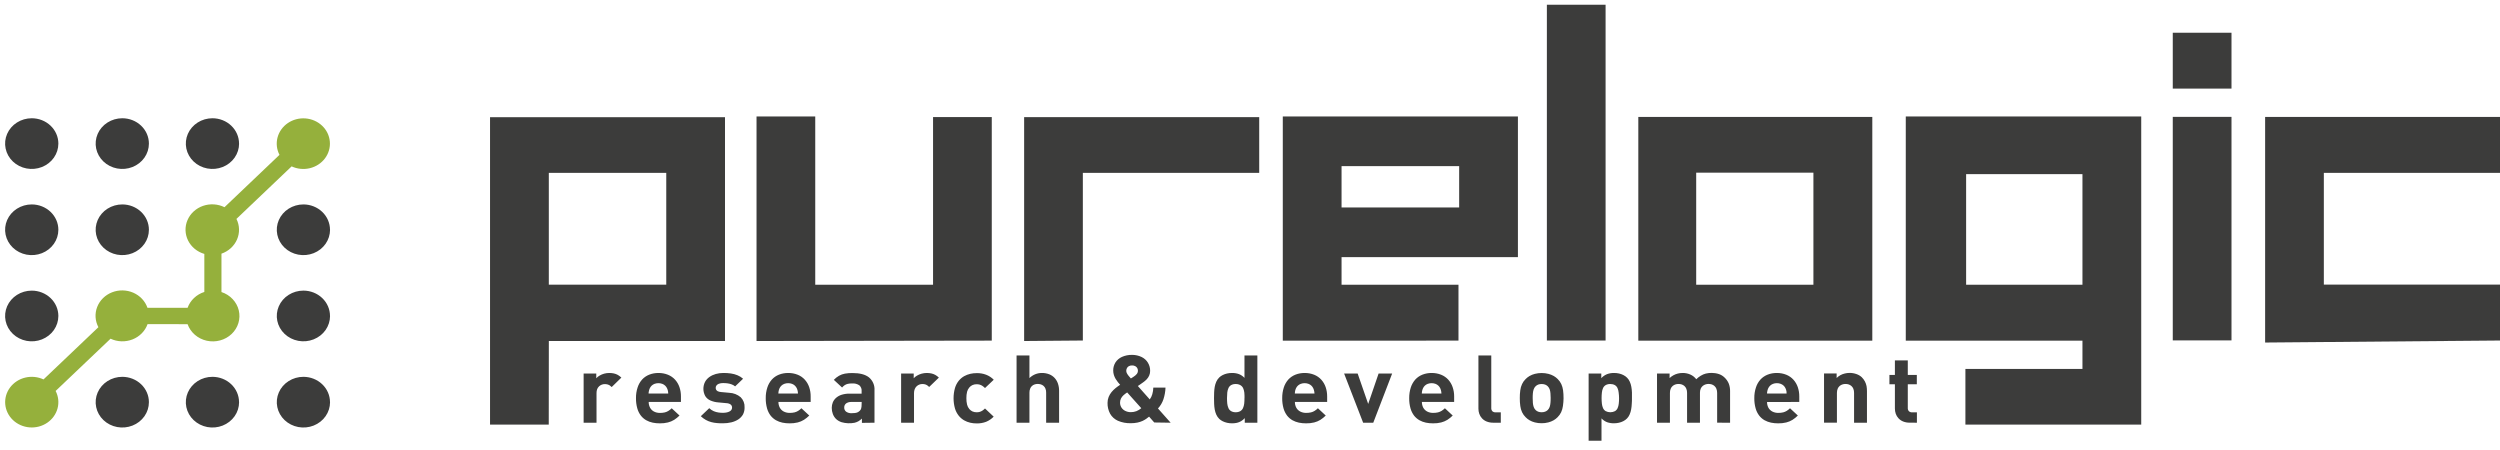 <svg width="222" height="40" viewBox="0 0 222 40" fill="none" xmlns="http://www.w3.org/2000/svg">
<path fill-rule="evenodd" clip-rule="evenodd" d="M13.104 28.782C12.996 29.085 12.821 29.363 12.591 29.597C12.361 29.831 12.081 30.016 11.77 30.139C11.459 30.261 11.124 30.319 10.787 30.309C10.45 30.298 10.12 30.219 9.818 30.077L4.94 34.717C5.187 35.195 5.248 35.741 5.112 36.258C4.976 36.775 4.651 37.229 4.196 37.539C3.741 37.849 3.185 37.996 2.627 37.952C2.069 37.908 1.545 37.678 1.15 37.301C0.754 36.924 0.511 36.426 0.465 35.895C0.42 35.364 0.573 34.834 0.899 34.401C1.225 33.968 1.702 33.659 2.245 33.529C2.788 33.4 3.362 33.458 3.864 33.693L8.738 29.055C8.591 28.778 8.506 28.476 8.487 28.166C8.469 27.857 8.518 27.547 8.631 27.257C8.744 26.966 8.919 26.701 9.145 26.478C9.371 26.255 9.642 26.078 9.943 25.96C10.244 25.841 10.567 25.782 10.893 25.788C11.218 25.794 11.539 25.863 11.835 25.992C12.131 26.122 12.396 26.307 12.613 26.538C12.83 26.769 12.994 27.04 13.096 27.335H16.657C16.774 27.007 16.97 26.709 17.228 26.464C17.486 26.22 17.8 26.035 18.145 25.925V22.548C17.831 22.456 17.54 22.303 17.291 22.098C17.043 21.893 16.842 21.641 16.701 21.358C16.561 21.075 16.484 20.767 16.475 20.454C16.467 20.141 16.527 19.83 16.652 19.541C16.777 19.251 16.964 18.989 17.201 18.773C17.438 18.556 17.72 18.388 18.029 18.281C18.338 18.174 18.667 18.129 18.995 18.149C19.323 18.17 19.643 18.255 19.935 18.4L24.818 13.752C24.57 13.274 24.509 12.729 24.644 12.212C24.78 11.695 25.104 11.241 25.558 10.93C26.013 10.62 26.568 10.473 27.126 10.516C27.684 10.559 28.207 10.788 28.603 11.164C29 11.54 29.243 12.038 29.289 12.569C29.336 13.1 29.183 13.629 28.858 14.062C28.533 14.496 28.057 14.805 27.514 14.936C26.972 15.066 26.398 15.009 25.896 14.774L20.996 19.439C21.138 19.723 21.216 20.032 21.225 20.346C21.234 20.66 21.174 20.972 21.049 21.263C20.923 21.553 20.736 21.816 20.498 22.033C20.26 22.251 19.976 22.419 19.666 22.526V25.934C20.046 26.058 20.387 26.272 20.655 26.557C20.924 26.841 21.113 27.186 21.203 27.558C21.293 27.931 21.282 28.319 21.17 28.687C21.059 29.054 20.851 29.389 20.567 29.659C20.282 29.928 19.93 30.125 19.543 30.229C19.157 30.334 18.749 30.343 18.357 30.256C17.966 30.168 17.605 29.988 17.307 29.731C17.01 29.474 16.786 29.149 16.657 28.787L13.104 28.782Z" fill="#95B03C"/>
<path fill-rule="evenodd" clip-rule="evenodd" d="M5.183 12.751C5.183 13.196 5.044 13.632 4.784 14.002C4.524 14.372 4.155 14.66 3.723 14.831C3.291 15.001 2.815 15.046 2.357 14.959C1.898 14.872 1.476 14.658 1.146 14.343C0.815 14.028 0.59 13.627 0.499 13.19C0.407 12.754 0.454 12.301 0.633 11.89C0.812 11.479 1.115 11.127 1.504 10.88C1.893 10.633 2.35 10.501 2.818 10.501C3.445 10.501 4.046 10.738 4.49 11.16C4.933 11.582 5.183 12.154 5.183 12.751ZM5.183 20.404C5.183 20.849 5.044 21.284 4.784 21.654C4.524 22.024 4.155 22.313 3.723 22.483C3.29 22.654 2.815 22.698 2.356 22.611C1.897 22.524 1.476 22.31 1.145 21.995C0.815 21.68 0.59 21.279 0.498 20.842C0.407 20.406 0.454 19.953 0.633 19.542C0.813 19.131 1.116 18.779 1.505 18.532C1.894 18.285 2.351 18.153 2.819 18.153C3.446 18.154 4.047 18.391 4.49 18.813C4.933 19.235 5.182 19.807 5.183 20.404ZM13.223 20.404C13.223 20.849 13.085 21.284 12.825 21.654C12.565 22.024 12.196 22.313 11.764 22.483C11.332 22.654 10.856 22.698 10.397 22.611C9.939 22.524 9.517 22.31 9.187 21.995C8.856 21.68 8.631 21.279 8.539 20.843C8.448 20.406 8.495 19.954 8.674 19.542C8.853 19.131 9.156 18.78 9.545 18.532C9.934 18.285 10.391 18.153 10.859 18.153C11.486 18.153 12.087 18.39 12.53 18.812C12.974 19.235 13.223 19.807 13.223 20.404ZM13.223 12.751C13.223 13.196 13.085 13.632 12.825 14.002C12.565 14.372 12.196 14.66 11.764 14.831C11.332 15.001 10.856 15.046 10.397 14.959C9.939 14.872 9.517 14.658 9.187 14.343C8.856 14.028 8.631 13.627 8.539 13.19C8.448 12.754 8.495 12.301 8.674 11.89C8.853 11.479 9.156 11.127 9.545 10.88C9.934 10.633 10.391 10.501 10.859 10.501C11.486 10.501 12.087 10.738 12.53 11.16C12.974 11.582 13.223 12.154 13.223 12.751ZM21.231 12.751C21.231 13.196 21.092 13.631 20.833 14.001C20.573 14.371 20.204 14.66 19.772 14.83C19.34 15.001 18.865 15.046 18.406 14.959C17.948 14.873 17.526 14.659 17.195 14.344C16.864 14.03 16.639 13.629 16.547 13.193C16.456 12.756 16.502 12.304 16.68 11.893C16.859 11.481 17.161 11.13 17.549 10.882C17.938 10.634 18.395 10.501 18.862 10.501C19.489 10.501 20.091 10.738 20.534 11.16C20.978 11.582 21.227 12.154 21.227 12.751H21.231ZM29.308 20.404C29.308 20.849 29.169 21.284 28.91 21.654C28.65 22.024 28.28 22.313 27.848 22.483C27.416 22.654 26.941 22.698 26.482 22.611C26.023 22.524 25.602 22.31 25.271 21.995C24.94 21.68 24.715 21.279 24.624 20.842C24.533 20.406 24.58 19.953 24.759 19.542C24.938 19.131 25.241 18.779 25.63 18.532C26.019 18.285 26.477 18.153 26.945 18.153C27.571 18.154 28.171 18.392 28.613 18.814C29.056 19.236 29.304 19.808 29.304 20.404H29.308ZM29.308 28.057C29.308 28.502 29.169 28.938 28.91 29.308C28.65 29.678 28.28 29.966 27.848 30.137C27.416 30.307 26.941 30.352 26.482 30.265C26.023 30.178 25.602 29.963 25.271 29.648C24.94 29.334 24.715 28.932 24.624 28.496C24.533 28.059 24.58 27.606 24.759 27.195C24.938 26.784 25.241 26.432 25.63 26.185C26.019 25.938 26.477 25.806 26.945 25.806C27.571 25.808 28.172 26.046 28.614 26.468C29.056 26.89 29.305 27.463 29.304 28.059L29.308 28.057ZM29.308 35.711C29.309 36.156 29.17 36.591 28.911 36.961C28.651 37.332 28.282 37.62 27.851 37.791C27.419 37.962 26.943 38.007 26.485 37.92C26.026 37.834 25.604 37.62 25.273 37.306C24.942 36.991 24.716 36.591 24.625 36.154C24.533 35.718 24.579 35.265 24.758 34.854C24.936 34.442 25.239 34.09 25.627 33.843C26.016 33.595 26.473 33.462 26.94 33.462C27.567 33.462 28.168 33.699 28.611 34.12C29.055 34.542 29.304 35.114 29.304 35.711H29.308ZM21.231 35.711C21.231 36.156 21.093 36.591 20.834 36.961C20.574 37.331 20.205 37.62 19.773 37.791C19.342 37.962 18.866 38.007 18.407 37.921C17.949 37.834 17.527 37.62 17.196 37.306C16.865 36.992 16.639 36.591 16.547 36.155C16.456 35.718 16.502 35.266 16.68 34.854C16.858 34.443 17.161 34.091 17.549 33.843C17.938 33.595 18.394 33.462 18.862 33.462C19.489 33.462 20.09 33.699 20.533 34.12C20.977 34.542 21.226 35.114 21.227 35.711H21.231ZM13.223 35.711C13.224 36.156 13.085 36.591 12.826 36.962C12.566 37.332 12.197 37.621 11.765 37.791C11.333 37.962 10.857 38.007 10.399 37.92C9.94 37.834 9.518 37.619 9.187 37.305C8.856 36.99 8.631 36.589 8.54 36.152C8.448 35.716 8.495 35.263 8.674 34.852C8.853 34.44 9.156 34.089 9.545 33.841C9.934 33.594 10.391 33.462 10.859 33.462C11.485 33.462 12.086 33.699 12.53 34.121C12.973 34.542 13.223 35.114 13.223 35.711ZM5.183 28.059C5.183 28.504 5.044 28.939 4.784 29.31C4.524 29.68 4.155 29.968 3.723 30.139C3.29 30.309 2.815 30.354 2.356 30.267C1.897 30.18 1.476 29.965 1.145 29.65C0.815 29.335 0.59 28.934 0.498 28.498C0.407 28.061 0.454 27.608 0.633 27.197C0.813 26.786 1.116 26.434 1.505 26.187C1.894 25.94 2.351 25.808 2.819 25.808C3.446 25.809 4.047 26.046 4.49 26.468C4.933 26.89 5.182 27.462 5.183 28.059Z" fill="#3C3C3B"/>
<path fill-rule="evenodd" clip-rule="evenodd" d="M153.631 37.537V34.745C153.636 34.517 153.599 34.291 153.52 34.077C153.433 33.859 153.296 33.664 153.119 33.504C152.984 33.376 152.821 33.278 152.642 33.218C152.436 33.149 152.22 33.114 152.002 33.114C151.826 33.113 151.65 33.132 151.479 33.172C151.32 33.213 151.168 33.277 151.03 33.363C150.882 33.45 150.748 33.556 150.628 33.676C150.492 33.494 150.308 33.349 150.095 33.256C149.879 33.162 149.643 33.116 149.405 33.12C149.264 33.121 149.124 33.139 148.988 33.172C148.851 33.206 148.719 33.258 148.597 33.326C148.474 33.394 148.36 33.477 148.26 33.573V33.17H147.143V37.537H148.29V34.897C148.286 34.767 148.309 34.637 148.358 34.516C148.396 34.422 148.458 34.338 148.537 34.271C148.608 34.21 148.692 34.164 148.783 34.136C148.871 34.108 148.964 34.095 149.056 34.096C149.148 34.096 149.239 34.109 149.327 34.136C149.417 34.165 149.499 34.211 149.57 34.271C149.647 34.339 149.707 34.422 149.744 34.516C149.793 34.637 149.816 34.767 149.812 34.897V37.537H150.957V34.865C150.955 34.741 150.979 34.617 151.028 34.502C151.069 34.412 151.13 34.331 151.208 34.266C151.28 34.207 151.364 34.162 151.455 34.134C151.541 34.107 151.632 34.093 151.723 34.094C151.816 34.094 151.908 34.107 151.996 34.134C152.086 34.163 152.168 34.209 152.237 34.269C152.315 34.336 152.376 34.42 152.413 34.514C152.461 34.636 152.484 34.765 152.482 34.895V37.535L153.631 37.537ZM143.772 35.35C143.775 35.516 143.766 35.683 143.746 35.848C143.733 35.985 143.699 36.119 143.643 36.245C143.595 36.354 143.513 36.446 143.409 36.51C143.282 36.574 143.141 36.608 142.998 36.608C142.854 36.608 142.713 36.574 142.586 36.51C142.482 36.446 142.4 36.354 142.352 36.245C142.296 36.118 142.261 35.985 142.248 35.848C142.229 35.682 142.22 35.516 142.221 35.35C142.22 35.184 142.229 35.018 142.248 34.853C142.261 34.718 142.296 34.584 142.352 34.458C142.4 34.35 142.482 34.259 142.586 34.197C142.711 34.128 142.854 34.095 142.998 34.101C143.138 34.098 143.277 34.131 143.399 34.197C143.503 34.259 143.585 34.35 143.633 34.458C143.689 34.584 143.723 34.718 143.736 34.853C143.759 35.018 143.771 35.184 143.772 35.35ZM144.917 35.35C144.917 35.184 144.917 35.02 144.917 34.85C144.911 34.682 144.893 34.515 144.863 34.35C144.837 34.193 144.791 34.039 144.724 33.893C144.613 33.64 144.411 33.431 144.155 33.305C144.035 33.244 143.907 33.198 143.774 33.168C143.632 33.136 143.486 33.12 143.341 33.12C143.123 33.115 142.907 33.151 142.705 33.225C142.508 33.305 142.334 33.427 142.195 33.582V33.17H141.07V39.135H142.213V37.152C142.347 37.299 142.516 37.415 142.705 37.49C142.903 37.559 143.113 37.592 143.324 37.587C143.47 37.588 143.616 37.572 143.758 37.539C143.89 37.51 144.019 37.465 144.139 37.404C144.397 37.279 144.599 37.069 144.708 36.814C144.774 36.666 144.82 36.512 144.847 36.354C144.877 36.189 144.895 36.021 144.901 35.854C144.917 35.682 144.919 35.508 144.917 35.35ZM137.697 35.35C137.697 35.501 137.697 35.644 137.681 35.777C137.672 35.9 137.648 36.021 137.609 36.138C137.572 36.241 137.513 36.336 137.434 36.415C137.368 36.477 137.288 36.526 137.202 36.558C137.104 36.592 137.001 36.609 136.897 36.608C136.794 36.609 136.691 36.592 136.594 36.558C136.509 36.526 136.432 36.477 136.367 36.415C136.288 36.337 136.228 36.242 136.193 36.138C136.153 36.021 136.128 35.9 136.119 35.777C136.107 35.644 136.101 35.501 136.103 35.35C136.105 35.199 136.103 35.058 136.119 34.926C136.128 34.804 136.153 34.684 136.193 34.567C136.228 34.465 136.288 34.371 136.367 34.294C136.432 34.232 136.509 34.183 136.594 34.149C136.691 34.116 136.794 34.1 136.897 34.101C137.001 34.1 137.104 34.117 137.202 34.149C137.289 34.182 137.368 34.232 137.434 34.294C137.512 34.373 137.572 34.465 137.609 34.567C137.648 34.684 137.672 34.804 137.681 34.926C137.695 35.056 137.701 35.199 137.699 35.35H137.697ZM138.842 35.35C138.844 35.116 138.83 34.883 138.8 34.651C138.774 34.462 138.721 34.278 138.642 34.103C138.563 33.938 138.455 33.787 138.323 33.657C138.22 33.555 138.104 33.465 137.978 33.391C137.83 33.307 137.671 33.242 137.505 33.2C137.106 33.099 136.687 33.099 136.289 33.2C136.124 33.242 135.966 33.307 135.82 33.391C135.695 33.465 135.58 33.555 135.479 33.657C135.346 33.786 135.238 33.938 135.16 34.103C135.079 34.277 135.025 34.462 135.002 34.651C134.97 34.883 134.955 35.116 134.958 35.35C134.955 35.585 134.97 35.821 135.002 36.054C135.025 36.245 135.079 36.43 135.16 36.606C135.238 36.771 135.346 36.922 135.479 37.051C135.58 37.154 135.694 37.244 135.82 37.318C135.966 37.402 136.124 37.466 136.289 37.509C136.485 37.559 136.688 37.584 136.891 37.583C137.094 37.585 137.297 37.56 137.493 37.509C137.659 37.466 137.818 37.402 137.966 37.318C138.093 37.244 138.209 37.154 138.311 37.051C138.443 36.921 138.551 36.77 138.63 36.606C138.709 36.43 138.763 36.244 138.788 36.054C138.823 35.821 138.841 35.586 138.844 35.35H138.842ZM133.271 37.537V36.615H132.83C132.773 36.621 132.717 36.614 132.663 36.597C132.61 36.58 132.56 36.553 132.519 36.516C132.45 36.433 132.416 36.328 132.425 36.222V31.568H131.284V36.289C131.283 36.444 131.308 36.598 131.36 36.745C131.41 36.892 131.491 37.028 131.598 37.144C131.712 37.269 131.855 37.367 132.016 37.431C132.206 37.505 132.411 37.541 132.617 37.537H133.271ZM127.999 34.947H126.256C126.257 34.889 126.262 34.832 126.272 34.775C126.279 34.726 126.29 34.676 126.304 34.628C126.32 34.577 126.339 34.526 126.362 34.477C126.402 34.391 126.459 34.312 126.528 34.245C126.601 34.176 126.688 34.122 126.783 34.086C127.005 34.005 127.25 34.005 127.471 34.086C127.566 34.122 127.653 34.176 127.726 34.245C127.796 34.312 127.853 34.391 127.894 34.477C127.916 34.527 127.935 34.577 127.95 34.628C127.966 34.676 127.977 34.725 127.982 34.775C127.993 34.832 127.999 34.889 128.001 34.947H127.999ZM129.128 35.693V35.209C129.131 34.926 129.086 34.645 128.993 34.376C128.911 34.133 128.779 33.908 128.606 33.714C128.434 33.526 128.22 33.377 127.978 33.279C127.709 33.171 127.42 33.117 127.128 33.12C126.848 33.118 126.571 33.168 126.312 33.269C126.07 33.365 125.855 33.513 125.682 33.7C125.5 33.906 125.364 34.144 125.281 34.401C125.181 34.71 125.133 35.032 125.137 35.355C125.131 35.663 125.171 35.97 125.253 36.268C125.318 36.497 125.425 36.714 125.57 36.907C125.699 37.071 125.86 37.209 126.043 37.316C126.223 37.416 126.417 37.489 126.621 37.532C126.83 37.574 127.044 37.595 127.258 37.593C127.5 37.597 127.741 37.571 127.974 37.514C128.17 37.465 128.356 37.386 128.526 37.282C128.699 37.172 128.858 37.044 129.001 36.9L128.307 36.253C128.22 36.338 128.123 36.415 128.019 36.482C127.919 36.544 127.81 36.59 127.696 36.619C127.555 36.651 127.411 36.666 127.267 36.665C127.076 36.669 126.888 36.625 126.721 36.537C126.575 36.456 126.457 36.337 126.38 36.194C126.301 36.037 126.261 35.865 126.264 35.691L129.128 35.693ZM123.623 33.17H122.419L121.495 35.869L120.56 33.17H119.357L121.047 37.537H121.946L123.623 33.17ZM116.724 34.947H114.981C114.982 34.89 114.987 34.832 114.995 34.775C115.002 34.726 115.013 34.676 115.027 34.628C115.043 34.581 115.061 34.531 115.085 34.477C115.126 34.391 115.182 34.312 115.252 34.245C115.325 34.176 115.412 34.122 115.508 34.086C115.729 34.005 115.974 34.005 116.194 34.086C116.29 34.122 116.376 34.176 116.449 34.245C116.519 34.312 116.577 34.391 116.617 34.477C116.64 34.527 116.659 34.577 116.675 34.628C116.69 34.676 116.7 34.726 116.708 34.775C116.72 34.827 116.724 34.886 116.728 34.947H116.724ZM117.851 35.693V35.209C117.854 34.926 117.809 34.645 117.718 34.376C117.635 34.133 117.503 33.908 117.329 33.714C117.157 33.526 116.943 33.377 116.702 33.279C116.432 33.171 116.143 33.117 115.851 33.12C115.572 33.118 115.295 33.168 115.037 33.269C114.795 33.365 114.579 33.513 114.405 33.7C114.223 33.906 114.087 34.144 114.004 34.401C113.904 34.71 113.856 35.032 113.86 35.355C113.855 35.663 113.895 35.97 113.978 36.268C114.042 36.498 114.15 36.714 114.295 36.907C114.423 37.071 114.583 37.21 114.766 37.316C114.946 37.416 115.142 37.489 115.346 37.532C115.555 37.574 115.768 37.595 115.982 37.593C116.224 37.597 116.465 37.571 116.7 37.514C116.895 37.465 117.081 37.386 117.251 37.282C117.424 37.171 117.583 37.043 117.726 36.9L117.03 36.253C116.944 36.339 116.847 36.416 116.742 36.482C116.643 36.545 116.534 36.591 116.419 36.619C116.279 36.651 116.135 36.666 115.992 36.665C115.801 36.669 115.613 36.625 115.446 36.537C115.3 36.457 115.181 36.337 115.105 36.194C115.024 36.038 114.984 35.865 114.987 35.691L117.851 35.693ZM110.509 35.35C110.511 35.516 110.503 35.683 110.485 35.848C110.469 35.985 110.432 36.118 110.376 36.245C110.326 36.354 110.243 36.447 110.138 36.51C110.012 36.579 109.869 36.612 109.724 36.608C109.584 36.611 109.445 36.577 109.323 36.51C109.218 36.447 109.136 36.355 109.089 36.245C109.033 36.118 108.997 35.985 108.982 35.848C108.965 35.682 108.957 35.516 108.958 35.35C108.958 35.184 108.966 35.018 108.982 34.853C108.997 34.717 109.033 34.584 109.089 34.458C109.137 34.35 109.219 34.259 109.323 34.197C109.445 34.13 109.584 34.097 109.724 34.101C109.869 34.096 110.012 34.129 110.138 34.197C110.246 34.258 110.333 34.349 110.386 34.458C110.442 34.584 110.479 34.718 110.495 34.853C110.511 35.018 110.517 35.184 110.513 35.35H110.509ZM111.654 37.537V31.568H110.509V33.556C110.373 33.408 110.204 33.292 110.013 33.218C109.814 33.148 109.603 33.115 109.392 33.12C109.246 33.12 109.1 33.136 108.958 33.168C108.825 33.198 108.696 33.244 108.575 33.305C108.463 33.36 108.361 33.431 108.272 33.515C108.159 33.625 108.069 33.755 108.006 33.897C107.941 34.044 107.895 34.197 107.867 34.353C107.839 34.519 107.821 34.686 107.815 34.853C107.815 35.022 107.803 35.19 107.805 35.354C107.807 35.518 107.805 35.686 107.815 35.858C107.821 36.025 107.839 36.192 107.867 36.358C107.895 36.516 107.941 36.67 108.006 36.818C108.069 36.959 108.16 37.089 108.272 37.2C108.363 37.283 108.466 37.353 108.577 37.408C108.7 37.468 108.83 37.514 108.964 37.543C109.107 37.575 109.253 37.592 109.4 37.591C109.547 37.593 109.695 37.578 109.839 37.547C109.969 37.517 110.094 37.467 110.208 37.4C110.33 37.326 110.44 37.236 110.535 37.131V37.541L111.654 37.537ZM101.045 32.935C101.045 33.037 101.008 33.136 100.94 33.216C100.868 33.303 100.781 33.378 100.684 33.439L100.636 33.471L100.527 33.542L100.421 33.607C100.345 33.525 100.279 33.449 100.22 33.374C100.163 33.306 100.113 33.231 100.072 33.153C100.034 33.086 100.014 33.012 100.012 32.937C100.009 32.851 100.029 32.765 100.072 32.689C100.109 32.615 100.169 32.554 100.244 32.515C100.332 32.469 100.431 32.447 100.531 32.45C100.629 32.447 100.726 32.47 100.812 32.515C100.888 32.555 100.951 32.615 100.991 32.689C101.031 32.765 101.051 32.85 101.049 32.935H101.045ZM101.346 36.247C101.217 36.36 101.068 36.45 100.906 36.514C100.748 36.572 100.58 36.602 100.411 36.6C100.244 36.6 100.079 36.563 99.93 36.491C99.79 36.425 99.672 36.323 99.589 36.197C99.504 36.066 99.46 35.914 99.46 35.76C99.459 35.633 99.486 35.506 99.541 35.39C99.595 35.282 99.67 35.184 99.761 35.102C99.864 35.008 99.976 34.923 100.094 34.848L101.346 36.247ZM103.953 37.537L102.828 36.272C103.047 36.036 103.211 35.759 103.311 35.459C103.422 35.122 103.484 34.773 103.497 34.42H102.414C102.409 34.618 102.379 34.815 102.324 35.006C102.279 35.172 102.202 35.328 102.098 35.468L101.041 34.277L101.177 34.187L101.325 34.084C101.374 34.052 101.41 34.023 101.442 34L101.49 33.968C101.613 33.884 101.727 33.788 101.829 33.681C101.922 33.581 101.997 33.467 102.051 33.344C102.107 33.211 102.134 33.07 102.132 32.927C102.136 32.673 102.066 32.422 101.931 32.202C101.802 31.989 101.61 31.816 101.38 31.704C101.115 31.576 100.822 31.511 100.525 31.513C100.215 31.507 99.908 31.569 99.627 31.694C99.39 31.801 99.191 31.971 99.053 32.183C98.918 32.401 98.849 32.651 98.853 32.904C98.853 33.04 98.874 33.175 98.915 33.305C98.953 33.425 99.005 33.54 99.069 33.649C99.13 33.749 99.197 33.845 99.27 33.937C99.342 34.025 99.412 34.101 99.47 34.17C99.331 34.259 99.197 34.355 99.069 34.458C98.936 34.565 98.816 34.684 98.708 34.813C98.6 34.946 98.512 35.092 98.448 35.249C98.382 35.416 98.349 35.593 98.349 35.772C98.34 36.107 98.418 36.44 98.578 36.739C98.733 37.012 98.974 37.23 99.268 37.364C99.629 37.519 100.023 37.593 100.419 37.581C100.617 37.583 100.815 37.564 101.009 37.524C101.163 37.492 101.313 37.443 101.456 37.379C101.572 37.325 101.684 37.261 101.789 37.188L102.039 36.997L102.497 37.516L103.953 37.537ZM94.047 37.537V34.712C94.05 34.496 94.017 34.281 93.949 34.075C93.889 33.89 93.79 33.718 93.659 33.571C93.527 33.427 93.363 33.313 93.179 33.239C92.968 33.157 92.743 33.117 92.515 33.12C92.314 33.12 92.115 33.158 91.93 33.233C91.736 33.313 91.561 33.429 91.414 33.573V31.568H90.271V37.537H91.414V34.865C91.412 34.741 91.434 34.618 91.481 34.502C91.514 34.416 91.568 34.339 91.637 34.275C91.707 34.211 91.79 34.163 91.882 34.134C91.968 34.106 92.059 34.093 92.15 34.094C92.242 34.094 92.333 34.107 92.421 34.132C92.509 34.159 92.59 34.203 92.66 34.262C92.737 34.327 92.796 34.409 92.832 34.5C92.88 34.616 92.902 34.74 92.898 34.865V37.537H94.047ZM88.232 36.993L87.468 36.272C87.398 36.344 87.321 36.408 87.237 36.463C87.164 36.511 87.085 36.549 87 36.575C86.912 36.599 86.82 36.611 86.728 36.61C86.602 36.612 86.477 36.588 86.362 36.539C86.252 36.489 86.155 36.416 86.078 36.325C85.981 36.21 85.912 36.076 85.877 35.932C85.832 35.744 85.811 35.552 85.815 35.359C85.811 35.167 85.832 34.974 85.877 34.787C85.914 34.647 85.982 34.517 86.078 34.405C86.154 34.314 86.252 34.241 86.362 34.191C86.477 34.142 86.602 34.118 86.728 34.12C86.82 34.12 86.912 34.131 87 34.155C87.085 34.18 87.165 34.218 87.237 34.267C87.321 34.322 87.398 34.387 87.468 34.458L88.244 33.721C88.056 33.528 87.826 33.376 87.57 33.277C87.302 33.175 87.016 33.127 86.728 33.134C86.538 33.133 86.349 33.153 86.164 33.195C85.969 33.24 85.783 33.312 85.61 33.408C85.427 33.515 85.266 33.652 85.135 33.813C84.983 34.005 84.87 34.222 84.802 34.453C84.634 35.05 84.634 35.678 84.802 36.276C84.871 36.507 84.984 36.723 85.135 36.915C85.266 37.078 85.427 37.216 85.61 37.324C85.782 37.422 85.969 37.495 86.164 37.539C86.349 37.581 86.538 37.601 86.728 37.6C87.016 37.606 87.302 37.556 87.57 37.455C87.826 37.348 88.056 37.191 88.244 36.993H88.232ZM83.372 33.531C83.277 33.438 83.169 33.357 83.051 33.29C82.942 33.23 82.823 33.186 82.698 33.16C82.567 33.133 82.432 33.12 82.297 33.12C82.138 33.121 81.981 33.143 81.828 33.185C81.687 33.225 81.552 33.283 81.427 33.357C81.318 33.419 81.22 33.497 81.138 33.59V33.17H80.019V37.537H81.164V34.905C81.163 34.783 81.186 34.661 81.23 34.546C81.269 34.452 81.328 34.367 81.403 34.296C81.471 34.233 81.551 34.182 81.639 34.149C81.724 34.117 81.814 34.1 81.904 34.101C81.987 34.1 82.069 34.11 82.149 34.13C82.216 34.151 82.28 34.181 82.34 34.218C82.401 34.261 82.459 34.309 82.512 34.361L83.372 33.531ZM76.511 35.928C76.514 36.042 76.501 36.156 76.473 36.266C76.452 36.348 76.407 36.423 76.343 36.482C76.285 36.538 76.217 36.585 76.142 36.619C76.069 36.65 75.99 36.669 75.91 36.676C75.816 36.688 75.722 36.693 75.627 36.692C75.449 36.703 75.272 36.653 75.128 36.552C75.074 36.507 75.032 36.451 75.004 36.388C74.976 36.324 74.964 36.256 74.967 36.188C74.964 36.119 74.977 36.051 75.005 35.988C75.034 35.925 75.077 35.87 75.132 35.825C75.271 35.731 75.44 35.684 75.611 35.693H76.517L76.511 35.928ZM77.655 37.537V34.663C77.671 34.447 77.635 34.231 77.549 34.031C77.464 33.83 77.331 33.651 77.161 33.508C76.83 33.25 76.345 33.126 75.701 33.126C75.477 33.123 75.252 33.14 75.031 33.178C74.845 33.212 74.667 33.276 74.504 33.368C74.332 33.466 74.178 33.589 74.045 33.731L74.777 34.411C74.846 34.332 74.924 34.261 75.011 34.201C75.094 34.147 75.187 34.108 75.284 34.086C75.406 34.06 75.532 34.047 75.657 34.05C75.889 34.03 76.121 34.089 76.311 34.216C76.383 34.283 76.439 34.364 76.474 34.455C76.509 34.545 76.522 34.641 76.511 34.737V34.955H75.428C75.192 34.952 74.957 34.987 74.733 35.056C74.552 35.112 74.386 35.205 74.245 35.327C74.118 35.439 74.019 35.577 73.954 35.73C73.891 35.886 73.859 36.053 73.86 36.22C73.859 36.406 73.891 36.59 73.957 36.764C74.018 36.928 74.114 37.077 74.239 37.203C74.379 37.334 74.547 37.432 74.733 37.492C75.102 37.597 75.492 37.615 75.87 37.545C75.995 37.516 76.115 37.47 76.227 37.408C76.34 37.34 76.444 37.26 76.538 37.169V37.551L77.655 37.537ZM70.86 34.947H69.117C69.118 34.889 69.123 34.832 69.133 34.775C69.139 34.725 69.15 34.676 69.165 34.628C69.179 34.581 69.2 34.531 69.222 34.477C69.263 34.391 69.32 34.312 69.39 34.245C69.463 34.176 69.549 34.122 69.645 34.086C69.866 34.005 70.111 34.005 70.333 34.086C70.428 34.122 70.515 34.176 70.587 34.245C70.657 34.312 70.714 34.391 70.756 34.477C70.777 34.527 70.796 34.577 70.812 34.628C70.827 34.676 70.838 34.725 70.844 34.775C70.854 34.832 70.859 34.889 70.86 34.947ZM71.987 35.693V35.209C71.99 34.926 71.946 34.645 71.855 34.376C71.773 34.133 71.64 33.908 71.466 33.714C71.295 33.525 71.081 33.376 70.84 33.279C70.571 33.171 70.281 33.117 69.99 33.12C69.71 33.118 69.432 33.168 69.173 33.269C68.932 33.365 68.716 33.513 68.544 33.7C68.362 33.906 68.225 34.144 68.143 34.401C68.042 34.71 67.993 35.032 67.998 35.355C67.993 35.663 68.032 35.97 68.115 36.268C68.179 36.498 68.286 36.714 68.431 36.907C68.561 37.071 68.721 37.209 68.905 37.316C69.084 37.416 69.279 37.489 69.482 37.532C69.692 37.574 69.906 37.595 70.12 37.593C70.361 37.597 70.602 37.571 70.836 37.514C71.032 37.465 71.218 37.386 71.388 37.282C71.56 37.171 71.719 37.043 71.863 36.9L71.167 36.253C71.08 36.339 70.984 36.416 70.88 36.482C70.781 36.544 70.672 36.59 70.557 36.619C70.417 36.651 70.274 36.666 70.13 36.665C69.939 36.669 69.75 36.625 69.582 36.537C69.436 36.457 69.318 36.337 69.242 36.194C69.162 36.037 69.122 35.865 69.125 35.691L71.987 35.693ZM66.117 36.163C66.126 36.001 66.1 35.839 66.041 35.687C65.983 35.535 65.892 35.396 65.776 35.277C65.494 35.035 65.131 34.894 64.751 34.88L64.029 34.813C63.924 34.808 63.821 34.782 63.727 34.737C63.667 34.704 63.619 34.656 63.588 34.598C63.565 34.547 63.554 34.492 63.554 34.437C63.553 34.364 63.577 34.291 63.622 34.231C63.676 34.161 63.75 34.108 63.835 34.078C63.953 34.035 64.079 34.014 64.206 34.017C64.34 34.016 64.474 34.024 64.607 34.042C64.733 34.059 64.856 34.09 64.974 34.134C65.086 34.175 65.19 34.235 65.279 34.311L65.985 33.632C65.841 33.503 65.674 33.399 65.493 33.325C65.305 33.247 65.108 33.193 64.906 33.164C64.683 33.133 64.457 33.118 64.232 33.12C64.005 33.119 63.78 33.15 63.562 33.21C63.358 33.267 63.167 33.357 62.996 33.477C62.833 33.592 62.7 33.741 62.607 33.912C62.508 34.109 62.458 34.325 62.461 34.543C62.464 34.762 62.521 34.976 62.626 35.17C62.733 35.343 62.894 35.481 63.087 35.564C63.312 35.661 63.554 35.719 63.801 35.735L64.523 35.802C64.66 35.806 64.793 35.852 64.9 35.934C64.937 35.969 64.965 36.012 64.984 36.059C65.002 36.105 65.01 36.155 65.006 36.205C65.008 36.28 64.983 36.353 64.936 36.413C64.887 36.474 64.823 36.522 64.749 36.554C64.667 36.591 64.58 36.617 64.491 36.633C64.393 36.65 64.295 36.658 64.196 36.657C64.066 36.659 63.935 36.65 63.807 36.631C63.66 36.61 63.517 36.571 63.382 36.514C63.232 36.449 63.096 36.358 62.98 36.247L62.232 36.959C62.366 37.088 62.517 37.2 62.682 37.291C62.831 37.374 62.99 37.438 63.157 37.482C63.321 37.526 63.489 37.555 63.658 37.568C63.834 37.585 64.011 37.592 64.188 37.589C64.444 37.591 64.699 37.562 64.948 37.503C65.169 37.45 65.379 37.361 65.567 37.24C65.741 37.124 65.883 36.972 65.983 36.795C66.08 36.597 66.126 36.381 66.117 36.163ZM59.34 34.947H57.596C57.596 34.884 57.596 34.827 57.612 34.775C57.619 34.726 57.63 34.676 57.644 34.628C57.66 34.581 57.678 34.531 57.702 34.477C57.742 34.391 57.798 34.312 57.868 34.245C57.941 34.176 58.028 34.122 58.123 34.086C58.344 34.005 58.59 34.005 58.811 34.086C58.906 34.122 58.993 34.176 59.066 34.245C59.136 34.312 59.193 34.391 59.234 34.477C59.256 34.527 59.276 34.577 59.292 34.628C59.306 34.676 59.317 34.726 59.324 34.775C59.333 34.827 59.337 34.886 59.34 34.947ZM60.468 35.693V35.209C60.471 34.926 60.426 34.645 60.335 34.376C60.252 34.133 60.12 33.908 59.946 33.714C59.774 33.526 59.559 33.377 59.318 33.279C59.049 33.171 58.76 33.117 58.468 33.12C58.189 33.118 57.912 33.168 57.654 33.269C57.411 33.365 57.195 33.512 57.022 33.7C56.839 33.905 56.703 34.144 56.621 34.401C56.519 34.71 56.47 35.032 56.475 35.355C56.47 35.663 56.51 35.97 56.593 36.268C56.656 36.498 56.764 36.715 56.91 36.907C57.038 37.072 57.199 37.21 57.383 37.316C57.562 37.417 57.757 37.489 57.961 37.532C58.17 37.574 58.383 37.595 58.596 37.593C58.838 37.597 59.078 37.571 59.312 37.514C59.509 37.465 59.696 37.386 59.866 37.282C60.038 37.171 60.197 37.043 60.341 36.9L59.647 36.255C59.56 36.341 59.463 36.418 59.358 36.484C59.26 36.546 59.152 36.593 59.038 36.621C58.897 36.653 58.753 36.668 58.608 36.667C58.417 36.671 58.228 36.627 58.061 36.539C57.915 36.458 57.797 36.339 57.722 36.195C57.641 36.039 57.6 35.867 57.604 35.693H60.468ZM170.222 37.537V36.615H169.809C169.754 36.62 169.699 36.613 169.647 36.596C169.595 36.578 169.548 36.55 169.508 36.514C169.438 36.432 169.403 36.328 169.412 36.222V34.122H170.214V33.292H169.412V32.002H168.267V33.292H167.781V34.122H168.267V36.285C168.267 36.44 168.293 36.594 168.343 36.741C168.393 36.888 168.475 37.024 168.582 37.14C168.695 37.264 168.836 37.362 168.995 37.427C169.185 37.502 169.39 37.538 169.596 37.533L170.222 37.537ZM165.786 37.537V34.745C165.788 34.592 165.776 34.439 165.75 34.288C165.721 34.145 165.673 34.007 165.606 33.876C165.532 33.736 165.436 33.607 165.321 33.494C165.188 33.372 165.029 33.278 164.855 33.218C164.658 33.148 164.448 33.113 164.238 33.114C164.096 33.115 163.955 33.132 163.819 33.166C163.541 33.23 163.289 33.369 163.093 33.567V33.164H161.974V37.532H163.119V34.897C163.116 34.767 163.139 34.638 163.187 34.516C163.225 34.422 163.286 34.338 163.365 34.271C163.437 34.21 163.522 34.164 163.614 34.136C163.701 34.108 163.793 34.095 163.885 34.096C163.977 34.096 164.068 34.109 164.156 34.136C164.251 34.166 164.337 34.216 164.41 34.282C164.482 34.348 164.539 34.428 164.575 34.517C164.623 34.639 164.645 34.769 164.641 34.899V37.539L165.786 37.537ZM158.648 34.947H156.914C156.914 34.884 156.914 34.827 156.93 34.775C156.937 34.726 156.948 34.676 156.962 34.628C156.978 34.581 156.996 34.531 157.02 34.477C157.061 34.391 157.118 34.312 157.188 34.245C157.261 34.176 157.348 34.122 157.443 34.086C157.552 34.044 157.669 34.023 157.786 34.025C157.904 34.023 158.02 34.044 158.129 34.086C158.225 34.122 158.312 34.176 158.386 34.245C158.456 34.312 158.512 34.391 158.552 34.477C158.575 34.526 158.595 34.577 158.61 34.628C158.625 34.676 158.635 34.726 158.642 34.775C158.648 34.832 158.65 34.89 158.648 34.947ZM159.776 35.693V35.209C159.779 34.926 159.734 34.645 159.643 34.376C159.56 34.133 159.428 33.908 159.254 33.714C159.082 33.526 158.869 33.377 158.628 33.279C158.359 33.171 158.069 33.117 157.776 33.12C157.497 33.118 157.22 33.168 156.962 33.269C156.72 33.366 156.504 33.513 156.33 33.7C156.147 33.905 156.011 34.144 155.929 34.401C155.827 34.71 155.778 35.032 155.783 35.355C155.778 35.663 155.818 35.97 155.901 36.268C155.964 36.498 156.072 36.715 156.218 36.907C156.346 37.071 156.506 37.21 156.689 37.316C156.869 37.416 157.065 37.489 157.269 37.532C157.478 37.574 157.692 37.595 157.906 37.593C158.148 37.597 158.388 37.571 158.622 37.514C158.818 37.465 159.004 37.386 159.174 37.282C159.347 37.171 159.506 37.043 159.649 36.9L158.953 36.253C158.867 36.339 158.771 36.416 158.667 36.482C158.567 36.544 158.458 36.59 158.344 36.619C158.203 36.651 158.059 36.666 157.914 36.665C157.724 36.669 157.536 36.625 157.369 36.537C157.223 36.457 157.104 36.337 157.028 36.194C156.95 36.039 156.911 35.87 156.914 35.699L159.776 35.693ZM55.177 33.531C55.081 33.438 54.973 33.357 54.856 33.29C54.746 33.23 54.627 33.186 54.503 33.16C54.371 33.133 54.237 33.12 54.102 33.12C53.796 33.12 53.495 33.202 53.236 33.357C53.127 33.419 53.031 33.498 52.949 33.59V33.17H51.826V37.537H52.971V34.905C52.968 34.786 52.988 34.667 53.029 34.554C53.067 34.46 53.125 34.375 53.2 34.304C53.268 34.24 53.349 34.19 53.438 34.157C53.522 34.124 53.612 34.108 53.703 34.109C53.785 34.108 53.867 34.117 53.946 34.138C54.017 34.158 54.084 34.187 54.146 34.225C54.207 34.269 54.265 34.317 54.319 34.369L55.177 33.531ZM59.164 15.352H48.735V25.279H59.164V15.352ZM174.592 15.465H184.922V25.284H174.592V15.465ZM169.233 30.251H184.922V32.763H174.528V37.702H190.141V10.342H169.233V30.251ZM201.143 30.417V10.386H222V15.349H206.357V25.275H222V30.238L201.143 30.417ZM198.157 2.907H192.942V7.87H198.157V2.907ZM198.157 30.228H192.942V10.376H198.157V30.228ZM161.031 15.33H150.622V25.284H161.031V15.33ZM145.404 10.386H166.261V30.251H145.482V10.386H145.404ZM137.362 30.238H142.576V0.423H137.362V30.238ZM129.573 14.755H119.13V18.422H129.573V14.755ZM113.912 30.253V10.342H134.791V22.831H119.13V25.284H129.513V30.247L113.912 30.253ZM96.157 30.238L90.943 30.282V10.399H111.818V15.352H96.157V30.238ZM67.18 30.282V10.342H72.394V25.284H82.855V10.395H88.069V30.247L67.18 30.282ZM48.729 37.703H43.515V10.407H64.38V30.28H48.737L48.729 37.703Z" fill="#3C3C3B"/>
</svg>
